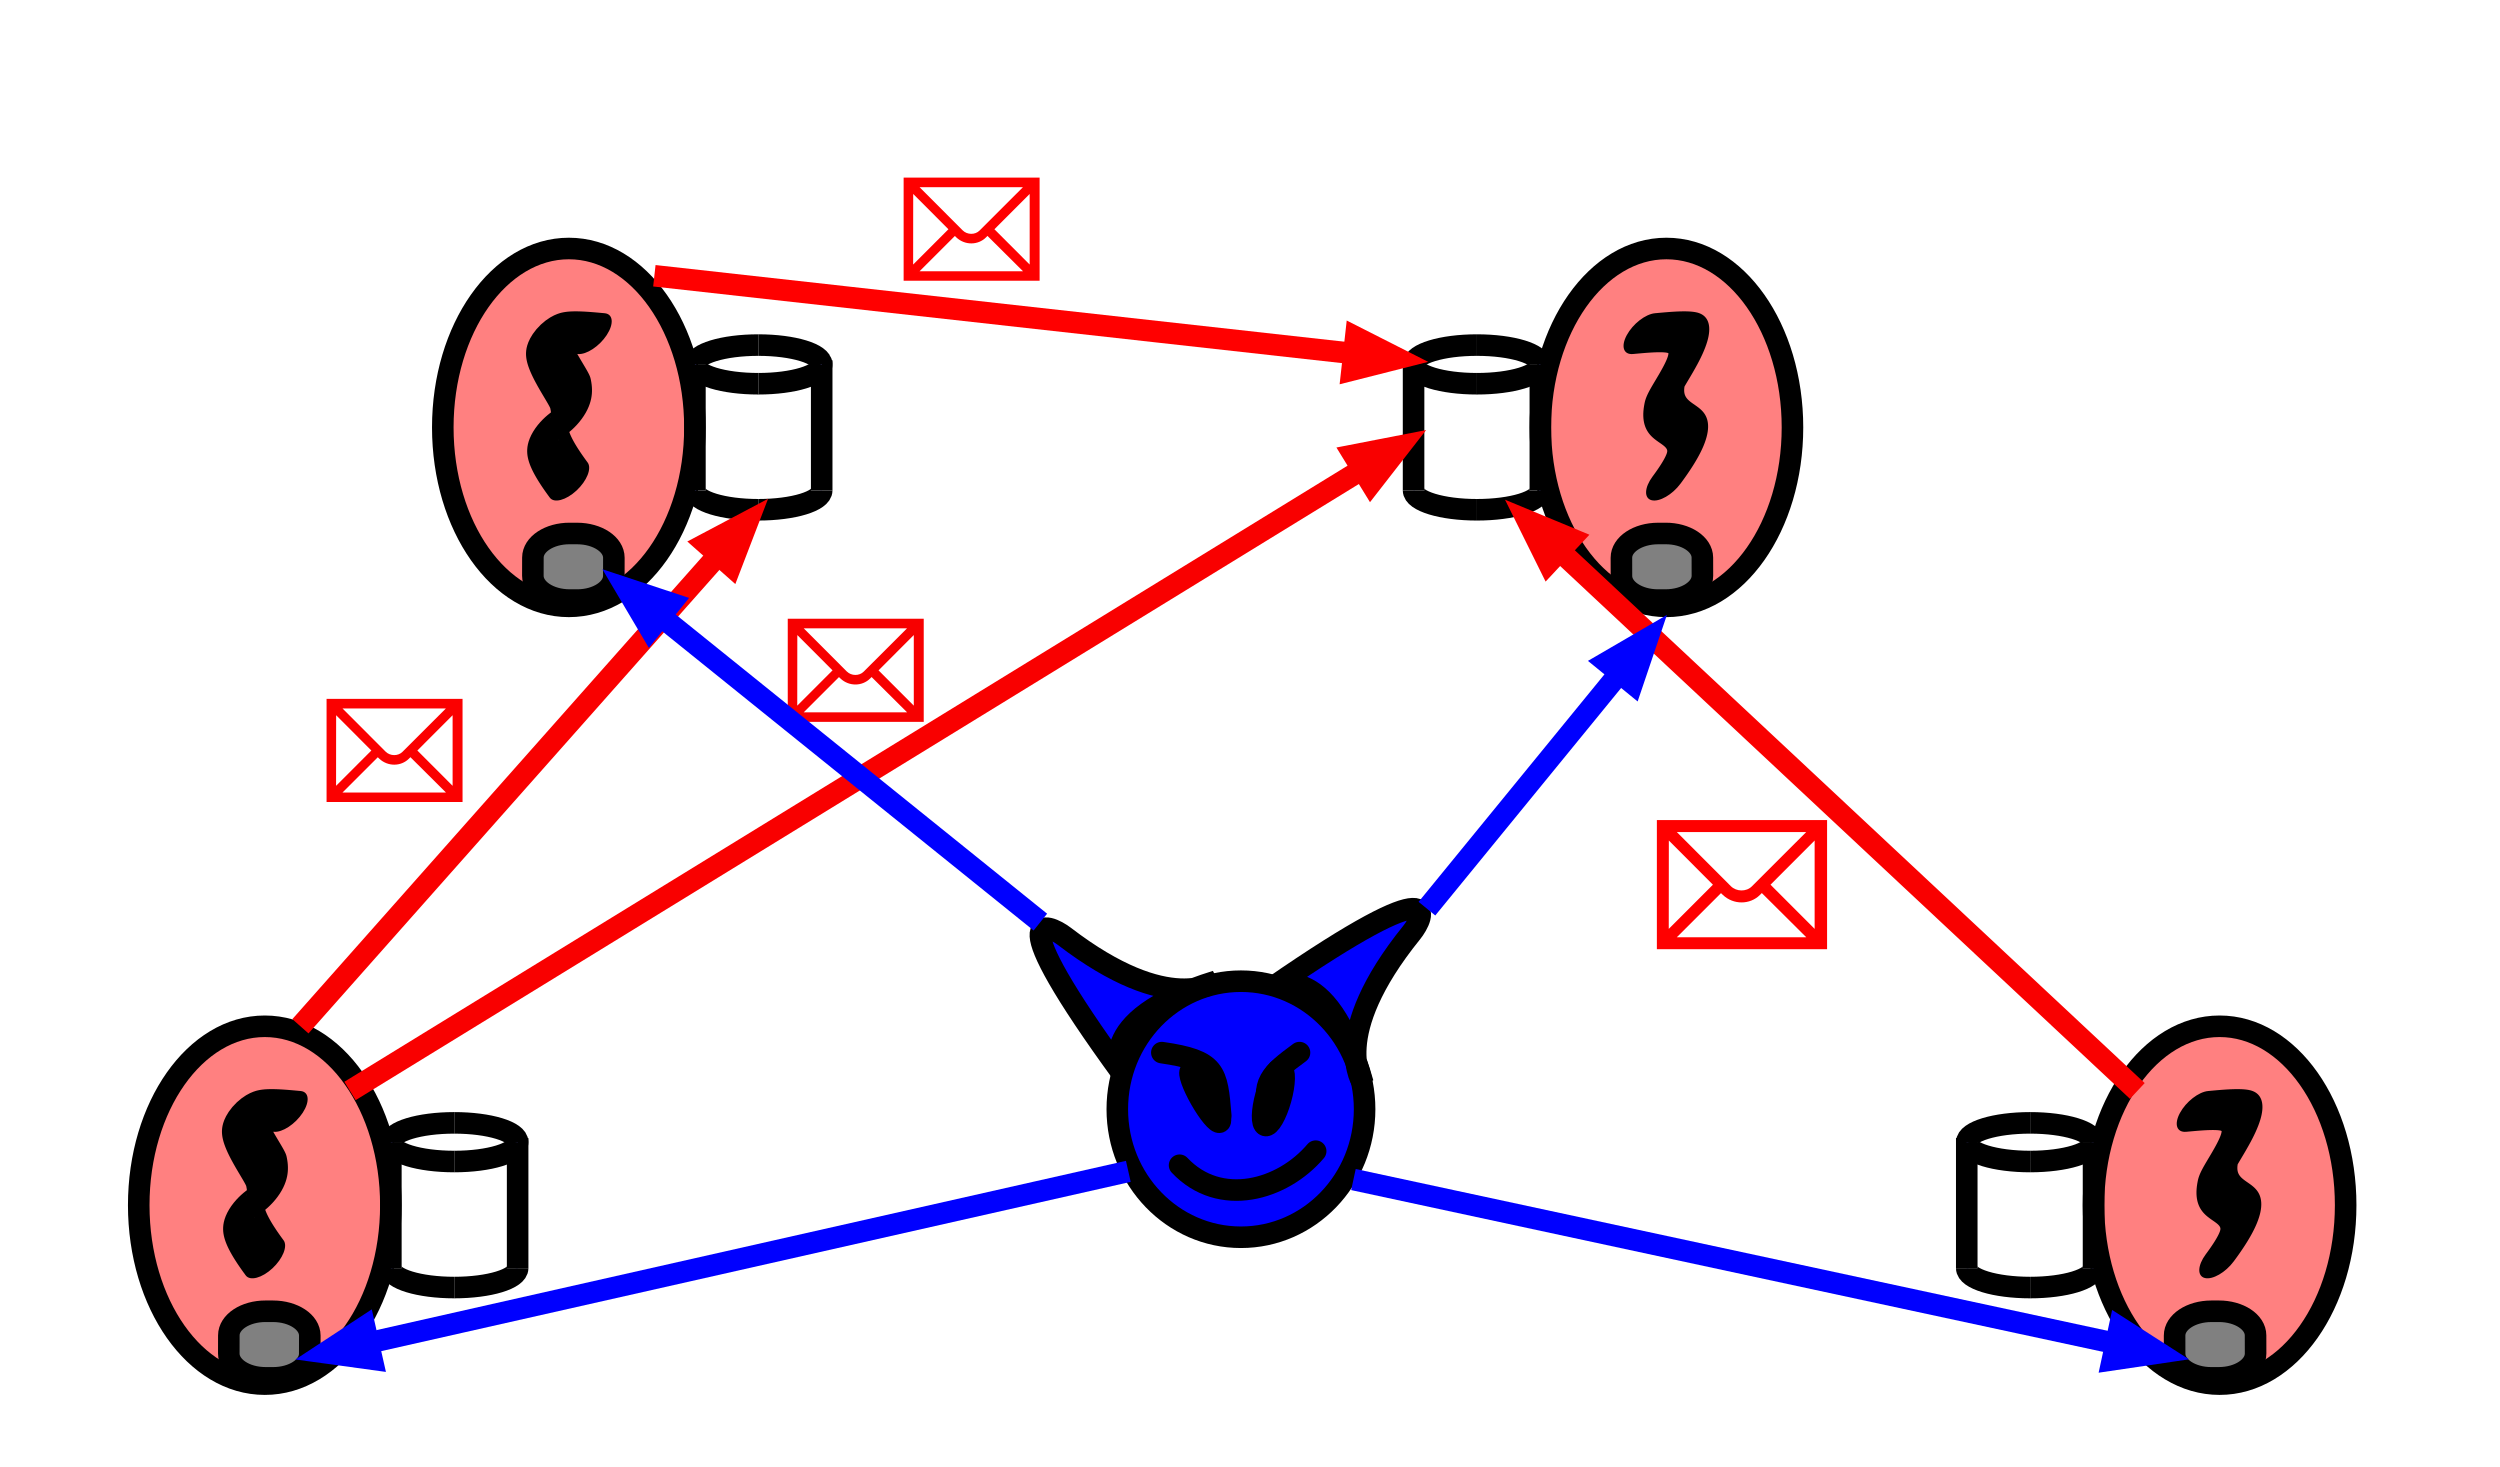 <?xml version="1.0" encoding="UTF-8"?>
<!DOCTYPE svg PUBLIC "-//W3C//DTD SVG 1.1//EN" "http://www.w3.org/Graphics/SVG/1.1/DTD/svg11.dtd">
<svg version="1.1" xmlns="http://www.w3.org/2000/svg" xmlns:xlink="http://www.w3.org/1999/xlink" x="0" y="0" width="1670" height="980" viewBox="0, 0, 1670, 980">
  <g id="Background">
    <rect x="0" y="0" width="1670" height="980" fill="#FFFFFF"/>
  </g>
  <g id="Layer_1">
    <g>
      <g>
        <g>
          <path d="M1113.159,405.046 C1066.652,405.046 1028.949,351.533 1028.949,285.522 C1028.949,219.51 1066.652,165.997 1113.159,165.997 C1159.667,165.997 1197.369,219.51 1197.369,285.522 C1197.369,351.533 1159.667,405.046 1113.159,405.046 z" fill="#FF8080"/>
          <path d="M1113.159,405.046 C1066.652,405.046 1028.949,351.533 1028.949,285.522 C1028.949,219.51 1066.652,165.997 1113.159,165.997 C1159.667,165.997 1197.369,219.51 1197.369,285.522 C1197.369,351.533 1159.667,405.046 1113.159,405.046 z" fill-opacity="0" stroke="#000000" stroke-width="14.4"/>
        </g>
        <path d="M1090.859,236.482 L1091.567,236.418 L1093.089,236.279 L1094.695,236.132 L1096.359,235.984 L1098.066,235.839 L1099.8,235.702 L1101.54,235.578 L1103.266,235.471 L1104.958,235.386 L1106.595,235.327 L1108.154,235.3 L1109.611,235.306 L1110.589,235.335 L1111.181,235.364 L1111.759,235.403 L1112.292,235.451 L1112.775,235.507 L1113.203,235.569 L1113.569,235.637 L1113.87,235.706 L1113.924,235.723 L1113.742,235.675 L1114.057,235.764 L1114.312,235.867 L1114.416,235.939 L1114.48,236.004 L1114.521,236.066 L1114.539,236.118 L1114.545,236.166 L1114.54,236.206 L1114.53,236.242 L1114.52,236.28 L1114.508,236.322 L1114.497,236.372 L1114.487,236.437 L1114.475,236.526 L1114.46,236.63 L1114.439,236.762 L1114.411,236.927 L1114.371,237.125 L1114.318,237.356 L1114.251,237.621 L1114.167,237.918 L1114.064,238.255 L1113.841,238.919 L1113.479,239.868 L1113.072,240.83 L1112.582,241.906 L1112.021,243.068 L1111.39,244.31 L1110.699,245.614 L1109.537,247.721 L1108.345,249.802 L1107.547,251.164 L1106.708,252.583 L1105.865,254 L1105.027,255.407 L1104.401,256.464 L1103.978,257.182 L1103.568,257.884 L1103.156,258.597 L1102.748,259.314 L1102.343,260.038 L1101.943,260.768 L1101.539,261.527 L1101.129,262.323 L1100.721,263.153 L1100.31,264.037 L1099.895,264.999 L1099.474,266.085 L1099.072,267.297 L1098.805,268.273 L1098.805,268.273 C1098.77,268.417 1098.737,268.56 1098.707,268.702 L1098.707,268.702 L1098.556,269.412 L1098.233,271.155 L1097.972,272.953 L1097.801,274.677 L1097.717,276.33 L1097.718,277.902 L1097.802,279.399 L1097.964,280.82 L1098.201,282.162 L1098.508,283.425 L1098.879,284.614 L1099.308,285.727 L1099.788,286.765 L1100.316,287.736 L1100.883,288.641 L1101.484,289.482 L1102.11,290.263 L1102.758,290.99 L1103.423,291.669 L1104.097,292.301 L1105.086,293.149 L1106.418,294.182 L1107.737,295.129 L1108.983,295.992 L1110.12,296.791 L1111.132,297.55 L1111.764,298.077 L1112.115,298.398 L1112.452,298.735 L1112.745,299.063 L1112.997,299.383 L1113.204,299.688 L1113.374,299.985 L1113.502,300.265 L1113.597,300.532 L1113.662,300.787 L1113.698,301.024 L1113.713,301.256 L1113.708,301.479 L1113.687,301.704 L1113.649,301.942 L1113.593,302.198 L1113.516,302.488 L1113.413,302.825 L1113.275,303.222 L1113.094,303.69 L1112.957,304.011 L1112.863,304.223 L1112.715,304.553 L1112.552,304.904 L1112.372,305.274 L1112.169,305.68 L1111.946,306.111 L1111.704,306.564 L1111.439,307.044 L1111.146,307.564 L1110.83,308.108 L1110.491,308.678 L1110.125,309.279 L1109.732,309.912 L1109.315,310.569 L1108.866,311.262 L1108.388,311.988 L1107.886,312.735 L1107.351,313.52 L1106.789,314.329 L1106.194,315.174 L1105.567,316.053 L1104.915,316.953 L1104.225,317.894 L1103.899,318.334 L1103.899,318.334 C1098.398,325.766 1098.125,332.846 1103.289,334.148 C1108.453,335.45 1117.099,330.481 1122.599,323.049 C1122.599,323.049 1122.599,323.049 1122.599,323.049 L1123.098,322.375 L1124.013,321.125 L1124.91,319.883 L1125.775,318.669 L1126.618,317.469 L1127.441,316.28 L1128.235,315.112 L1129.01,313.952 L1129.755,312.817 L1130.48,311.693 L1131.184,310.576 L1131.863,309.479 L1132.519,308.392 L1133.154,307.315 L1133.765,306.253 L1134.35,305.208 L1134.918,304.161 L1135.463,303.127 L1135.982,302.109 L1136.476,301.104 L1136.951,300.1 L1137.4,299.111 L1137.822,298.138 L1138.257,297.082 L1138.838,295.563 L1139.477,293.694 L1140.007,291.88 L1140.426,290.127 L1140.732,288.443 L1140.925,286.835 L1141.009,285.313 L1140.987,283.877 L1140.866,282.532 L1140.655,281.286 L1140.361,280.126 L1139.997,279.061 L1139.572,278.081 L1139.093,277.178 L1138.575,276.354 L1138.02,275.592 L1137.442,274.896 L1136.842,274.25 L1136.229,273.653 L1135.579,273.074 L1134.629,272.299 L1133.407,271.387 L1132.215,270.549 L1131.082,269.765 L1130.019,269.01 L1129.016,268.243 L1128.311,267.649 L1127.895,267.266 L1127.508,266.882 L1127.147,266.49 L1126.815,266.093 L1126.513,265.689 L1126.239,265.278 L1125.994,264.856 L1125.774,264.419 L1125.583,263.969 L1125.419,263.502 L1125.281,263.011 L1125.172,262.494 L1125.09,261.945 L1125.04,261.359 L1125.021,260.726 L1125.039,260.048 L1125.095,259.309 L1125.196,258.508 L1125.372,257.508 L1125.525,256.791 L1125.426,257.22 L1125.225,257.931 L1125.003,258.557 L1124.825,258.985 L1124.716,259.219 L1124.668,259.308 L1124.678,259.278 L1124.739,259.151 L1124.856,258.927 L1125.023,258.617 L1125.23,258.246 L1125.474,257.815 L1125.753,257.33 L1126.07,256.787 L1126.407,256.214 L1126.975,255.255 L1127.818,253.839 L1128.737,252.296 L1129.717,250.638 L1130.775,248.825 L1132.382,246.005 L1133.973,243.101 L1135.054,241.037 L1136.118,238.912 L1137.151,236.727 L1138.135,234.495 L1139.055,232.211 L1139.855,229.992 L1140.379,228.343 L1140.71,227.174 L1141.006,225.996 L1141.262,224.818 L1141.471,223.643 L1141.632,222.472 L1141.737,221.31 L1141.782,220.158 L1141.761,219.023 L1141.669,217.921 L1141.502,216.846 L1141.254,215.809 L1140.923,214.819 L1140.508,213.883 L1140.005,213.006 L1139.416,212.195 L1138.744,211.456 L1137.988,210.791 L1137.154,210.205 L1136.242,209.695 L1135.264,209.267 L1134.33,208.947 L1134.009,208.855 L1134.009,208.855 C1133.949,208.838 1133.888,208.822 1133.827,208.807 L1133.827,208.807 L1133.364,208.695 L1132.567,208.529 L1131.755,208.392 L1130.93,208.279 L1130.089,208.188 L1129.232,208.116 L1128.358,208.06 L1127.442,208.019 L1126.062,207.984 L1124.22,207.981 L1122.339,208.017 L1120.433,208.087 L1118.514,208.185 L1116.601,208.304 L1114.711,208.44 L1112.862,208.586 L1111.07,208.739 L1109.357,208.891 L1107.745,209.038 L1106.247,209.176 L1105.53,209.241 C1105.53,209.241 1105.53,209.241 1105.53,209.241 C1099.165,209.819 1090.721,216.385 1086.67,223.908 C1082.619,231.431 1084.495,237.06 1090.859,236.482 L1090.859,236.482" fill="#000000"/>
        <g>
          <path d="M1112.751,400.838 L1107.649,400.849 C1094.123,400.88 1083.144,393.664 1083.126,384.733 L1083.101,372.604 C1083.083,363.672 1094.033,356.407 1107.559,356.377 L1112.661,356.365 C1126.187,356.335 1137.166,363.55 1137.184,372.482 L1137.209,384.611 C1137.227,393.542 1126.277,400.807 1112.751,400.838 z" fill="#808080"/>
          <path d="M1112.751,400.838 L1107.649,400.849 C1094.123,400.88 1083.144,393.664 1083.126,384.733 L1083.101,372.604 C1083.083,363.672 1094.033,356.407 1107.559,356.377 L1112.661,356.365 C1126.187,356.335 1137.166,363.55 1137.184,372.482 L1137.209,384.611 C1137.227,393.542 1126.277,400.807 1112.751,400.838 z" fill-opacity="0" stroke="#000000" stroke-width="14.4"/>
        </g>
        <g>
          <g>
            <path d="M1028.949,243.428 L1028.949,327.615" fill="#8080FF"/>
            <path d="M1028.949,243.428 L1028.949,327.615" fill-opacity="0" stroke="#000000" stroke-width="14.4"/>
          </g>
          <g>
            <path d="M1028.949,327.615 C1028.949,334.747 1009.992,340.529 986.607,340.529" fill="#8080FF"/>
            <path d="M1028.949,327.615 C1028.949,334.747 1009.992,340.529 986.607,340.529" fill-opacity="0" stroke="#000000" stroke-width="14.4"/>
          </g>
          <g>
            <path d="M986.607,340.529 C963.223,340.529 944.266,334.747 944.266,327.615" fill="#8080FF"/>
            <path d="M986.607,340.529 C963.223,340.529 944.266,334.747 944.266,327.615" fill-opacity="0" stroke="#000000" stroke-width="14.4"/>
          </g>
          <g>
            <path d="M944.265,327.615 L944.265,240.642" fill="#8080FF"/>
            <path d="M944.265,327.615 L944.265,240.642" fill-opacity="0" stroke="#000000" stroke-width="14.4"/>
          </g>
          <g>
            <path d="M986.607,256.341 C963.223,256.341 944.266,250.56 944.266,243.428" fill="#8080FF"/>
            <path d="M986.607,256.341 C963.223,256.341 944.266,250.56 944.266,243.428" fill-opacity="0" stroke="#000000" stroke-width="14.4"/>
          </g>
          <g>
            <path d="M944.266,243.428 C944.266,236.296 963.222,230.515 986.607,230.515" fill="#8080FF"/>
            <path d="M944.266,243.428 C944.266,236.296 963.222,230.515 986.607,230.515" fill-opacity="0" stroke="#000000" stroke-width="14.4"/>
          </g>
          <g>
            <path d="M986.608,230.515 C1009.992,230.515 1028.95,236.296 1028.95,243.428" fill="#8080FF"/>
            <path d="M986.608,230.515 C1009.992,230.515 1028.95,236.296 1028.95,243.428" fill-opacity="0" stroke="#000000" stroke-width="14.4"/>
          </g>
          <g>
            <path d="M1028.949,243.428 C1028.949,250.56 1009.992,256.341 986.607,256.341" fill="#8080FF"/>
            <path d="M1028.949,243.428 C1028.949,250.56 1009.992,256.341 986.607,256.341" fill-opacity="0" stroke="#000000" stroke-width="14.4"/>
          </g>
        </g>
      </g>
      <g>
        <g>
          <path d="M379.999,405.046 C426.507,405.046 464.209,351.533 464.209,285.522 C464.209,219.51 426.507,165.997 379.999,165.997 C333.491,165.997 295.789,219.51 295.789,285.522 C295.789,351.533 333.491,405.046 379.999,405.046 z" fill="#FF8080"/>
          <path d="M379.999,405.046 C426.507,405.046 464.209,351.533 464.209,285.522 C464.209,219.51 426.507,165.997 379.999,165.997 C333.491,165.997 295.789,219.51 295.789,285.522 C295.789,351.533 333.491,405.046 379.999,405.046 z" fill-opacity="0" stroke="#000000" stroke-width="14.4"/>
        </g>
        <path d="M403.888,209.232 L403.18,209.168 L401.679,209.031 L400.066,208.883 L398.362,208.732 L396.582,208.58 L394.747,208.435 L392.873,208.3 L390.982,208.182 L389.083,208.086 L387.196,208.017 L385.33,207.981 L383.494,207.984 L382.104,208.019 L381.162,208.061 L380.258,208.118 L379.349,208.194 L378.433,208.293 L377.495,208.42 L376.519,208.582 L375.478,208.795 L374.758,208.967 L374.758,208.967 C374.6,209.007 374.441,209.049 374.281,209.095 L374.281,209.095 L373.969,209.184 L372.368,209.718 L370.146,210.657 L367.532,212.063 L364.537,214.085 L361.354,216.767 L358.355,219.915 L355.904,223.135 L354.127,226.086 L352.948,228.616 L352.207,230.729 L351.765,232.495 L351.518,234.012 L351.401,235.344 L351.377,236.546 L351.42,237.656 L351.516,238.7 L351.654,239.698 L351.829,240.665 L352.036,241.607 L352.271,242.533 L352.533,243.45 L352.959,244.779 L353.608,246.56 L354.342,248.366 L355.141,250.164 L355.992,251.954 L356.885,253.731 L357.81,255.493 L359.228,258.074 L360.666,260.593 L361.616,262.22 L362.538,263.779 L363.425,265.27 L364.266,266.682 L364.859,267.682 L365.232,268.316 L365.586,268.923 L365.92,269.501 L366.233,270.052 L366.52,270.568 L366.782,271.047 L367.014,271.486 L367.215,271.881 L367.383,272.228 L367.513,272.516 L367.602,272.735 L367.644,272.861 L367.635,272.861 L367.579,272.675 L367.536,272.485 L367.687,273.194 L367.9,274.379 L368.035,275.399 L368.111,276.302 L368.136,277.089 L368.119,277.746 L368.071,278.269 L368.008,278.642 L367.946,278.857 L367.908,278.897 L367.92,278.756 L368.009,278.431 L368.201,277.926 L368.515,277.264 L368.946,276.496 L369.481,275.673 L370.082,274.856 L370.69,274.119 L371.259,273.491 L371.739,273.003 L372.023,272.718 L372.091,272.617 L371.813,272.79 L370.994,273.353 L369.659,274.29 L367.793,275.669 L365.834,277.236 L364.185,278.675 L362.608,280.18 L360.942,281.927 L359.244,283.917 L357.614,286.083 L356.132,288.359 L354.877,290.637 L353.883,292.837 L353.147,294.9 L352.642,296.804 L352.331,298.556 L352.176,300.18 L352.15,301.701 L352.23,303.15 L352.401,304.552 L352.657,305.929 L352.99,307.299 L353.399,308.677 L353.883,310.076 L354.307,311.171 L354.616,311.915 L354.935,312.648 L355.275,313.393 L355.635,314.151 L356.016,314.923 L356.417,315.707 L356.84,316.508 L357.286,317.324 L357.752,318.157 L358.243,319.008 L358.756,319.875 L359.292,320.761 L359.851,321.665 L360.436,322.589 L361.045,323.533 L361.677,324.495 L362.336,325.48 L363.02,326.484 L363.731,327.512 L364.469,328.561 L365.233,329.633 L366.025,330.728 L366.844,331.846 L367.269,332.421 L367.269,332.421 C370.131,336.289 378.11,334.173 385.091,327.695 C392.072,321.217 395.412,312.83 392.55,308.962 L392.151,308.423 L391.364,307.35 L390.607,306.304 L389.879,305.282 L389.178,304.286 L388.506,303.315 L387.86,302.367 L387.243,301.445 L386.651,300.546 L386.088,299.673 L385.55,298.824 L385.038,297.997 L384.551,297.194 L384.09,296.416 L383.654,295.661 L383.242,294.927 L382.855,294.218 L382.491,293.531 L382.15,292.867 L381.833,292.227 L381.539,291.61 L381.267,291.016 L381.016,290.446 L380.796,289.922 L380.502,289.177 L380.167,288.238 L379.909,287.406 L379.719,286.686 L379.591,286.089 L379.514,285.627 L379.472,285.315 L379.446,285.176 L379.407,285.233 L379.322,285.506 L379.148,286.013 L378.84,286.756 L378.366,287.708 L377.719,288.804 L376.924,289.959 L376.056,291.059 L375.188,292.031 L374.415,292.806 L373.788,293.377 L373.139,293.915 L372.763,294.18 L373.131,293.888 L374.126,293.188 L375.686,292.104 L377.789,290.575 L380.193,288.673 L382.17,286.947 L383.741,285.445 L385.362,283.753 L386.978,281.897 L388.538,279.901 L389.975,277.834 L391.247,275.75 L392.334,273.695 L393.226,271.715 L393.936,269.827 L394.483,268.03 L394.889,266.315 L395.174,264.671 L395.354,263.076 L395.441,261.514 L395.443,259.967 L395.367,258.423 L395.215,256.864 L394.99,255.283 L394.704,253.726 L394.551,253.008 L394.551,253.008 C394.537,252.944 394.523,252.881 394.507,252.818 L394.507,252.818 L394.386,252.367 L394.197,251.781 L393.995,251.249 L393.779,250.74 L393.546,250.232 L393.295,249.719 L393.026,249.191 L392.737,248.648 L392.431,248.087 L392.107,247.508 L391.768,246.911 L391.41,246.291 L391.038,245.653 L390.651,244.996 L390.049,243.98 L389.209,242.569 L388.335,241.099 L387.437,239.582 L386.532,238.034 L385.171,235.652 L383.835,233.223 L382.989,231.616 L382.188,230.026 L381.444,228.469 L380.769,226.96 L380.175,225.519 L379.663,224.132 L379.342,223.149 L379.169,222.559 L379.024,222.009 L378.908,221.509 L378.821,221.069 L378.759,220.699 L378.721,220.416 L378.699,220.241 L378.68,220.204 L378.644,220.346 L378.553,220.723 L378.348,221.402 L377.927,222.483 L377.152,224.038 L375.869,226.076 L374.001,228.446 L371.681,230.807 L369.272,232.771 L367.151,234.147 L365.513,234.978 L364.373,235.416 L363.961,235.527 L364.285,235.435 L363.808,235.563 L363.606,235.605 L363.662,235.583 L363.864,235.541 L364.18,235.493 L364.588,235.444 L365.069,235.4 L365.617,235.363 L366.182,235.335 L367.151,235.306 L368.613,235.3 L370.187,235.328 L371.844,235.387 L373.556,235.473 L375.303,235.581 L377.06,235.707 L378.808,235.845 L380.527,235.991 L382.2,236.14 L383.805,236.287 L385.324,236.426 L386.04,236.491 C386.04,236.491 386.04,236.491 386.04,236.491 C391.752,237.006 400.379,231.322 405.307,223.795 C410.236,216.268 409.601,209.748 403.888,209.232 L403.888,209.232" fill="#000000"/>
        <g>
          <path d="M380.407,400.838 L385.51,400.849 C399.035,400.88 410.015,393.664 410.033,384.733 L410.058,372.604 C410.076,363.672 399.126,356.407 385.6,356.377 L380.498,356.365 C366.972,356.335 355.993,363.55 355.975,372.482 L355.95,384.611 C355.932,393.542 366.882,400.807 380.407,400.838 z" fill="#808080"/>
          <path d="M380.407,400.838 L385.51,400.849 C399.035,400.88 410.015,393.664 410.033,384.733 L410.058,372.604 C410.076,363.672 399.126,356.407 385.6,356.377 L380.498,356.365 C366.972,356.335 355.993,363.55 355.975,372.482 L355.95,384.611 C355.932,393.542 366.882,400.807 380.407,400.838 z" fill-opacity="0" stroke="#000000" stroke-width="14.4"/>
        </g>
        <g>
          <g>
            <path d="M464.209,243.428 L464.209,327.615" fill="#8080FF"/>
            <path d="M464.209,243.428 L464.209,327.615" fill-opacity="0" stroke="#000000" stroke-width="14.4"/>
          </g>
          <g>
            <path d="M464.21,327.615 C464.21,334.747 483.167,340.529 506.551,340.529" fill="#8080FF"/>
            <path d="M464.21,327.615 C464.21,334.747 483.167,340.529 506.551,340.529" fill-opacity="0" stroke="#000000" stroke-width="14.4"/>
          </g>
          <g>
            <path d="M506.551,340.529 C529.936,340.529 548.893,334.747 548.893,327.615" fill="#8080FF"/>
            <path d="M506.551,340.529 C529.936,340.529 548.893,334.747 548.893,327.615" fill-opacity="0" stroke="#000000" stroke-width="14.4"/>
          </g>
          <g>
            <path d="M548.893,327.615 L548.893,240.642" fill="#8080FF"/>
            <path d="M548.893,327.615 L548.893,240.642" fill-opacity="0" stroke="#000000" stroke-width="14.4"/>
          </g>
          <g>
            <path d="M506.551,256.341 C529.936,256.341 548.893,250.56 548.893,243.428" fill="#8080FF"/>
            <path d="M506.551,256.341 C529.936,256.341 548.893,250.56 548.893,243.428" fill-opacity="0" stroke="#000000" stroke-width="14.4"/>
          </g>
          <g>
            <path d="M548.893,243.428 C548.893,236.296 529.936,230.515 506.551,230.515" fill="#8080FF"/>
            <path d="M548.893,243.428 C548.893,236.296 529.936,230.515 506.551,230.515" fill-opacity="0" stroke="#000000" stroke-width="14.4"/>
          </g>
          <g>
            <path d="M506.551,230.515 C483.166,230.515 464.209,236.296 464.209,243.428" fill="#8080FF"/>
            <path d="M506.551,230.515 C483.166,230.515 464.209,236.296 464.209,243.428" fill-opacity="0" stroke="#000000" stroke-width="14.4"/>
          </g>
          <g>
            <path d="M464.21,243.428 C464.21,250.56 483.167,256.341 506.551,256.341" fill="#8080FF"/>
            <path d="M464.21,243.428 C464.21,250.56 483.167,256.341 506.551,256.341" fill-opacity="0" stroke="#000000" stroke-width="14.4"/>
          </g>
        </g>
      </g>
      <g>
        <g>
          <path d="M1482.689,924.604 C1436.182,924.604 1398.479,871.091 1398.479,805.079 C1398.479,739.067 1436.182,685.554 1482.689,685.554 C1529.197,685.554 1566.899,739.067 1566.899,805.079 C1566.899,871.091 1529.197,924.604 1482.689,924.604 z" fill="#FF8080"/>
          <path d="M1482.689,924.604 C1436.182,924.604 1398.479,871.091 1398.479,805.079 C1398.479,739.067 1436.182,685.554 1482.689,685.554 C1529.197,685.554 1566.899,739.067 1566.899,805.079 C1566.899,871.091 1529.197,924.604 1482.689,924.604 z" fill-opacity="0" stroke="#000000" stroke-width="14.4"/>
        </g>
        <path d="M1460.387,756.04 L1461.096,755.976 L1462.619,755.836 L1464.224,755.69 L1465.889,755.541 L1467.596,755.396 L1469.331,755.259 L1471.07,755.135 L1472.796,755.028 L1474.489,754.943 L1476.125,754.885 L1477.684,754.857 L1479.142,754.864 L1480.12,754.892 L1480.71,754.921 L1481.29,754.96 L1481.822,755.008 L1482.305,755.064 L1482.734,755.127 L1483.1,755.194 L1483.401,755.263 L1483.454,755.281 L1483.271,755.232 L1483.586,755.321 L1483.844,755.425 L1483.944,755.496 L1484.011,755.562 L1484.051,755.623 L1484.07,755.677 L1484.074,755.722 L1484.07,755.763 L1484.06,755.799 L1484.05,755.838 L1484.038,755.878 L1484.027,755.93 L1484.017,755.994 L1484.005,756.081 L1483.99,756.187 L1483.969,756.319 L1483.941,756.485 L1483.901,756.683 L1483.848,756.914 L1483.781,757.178 L1483.697,757.477 L1483.594,757.813 L1483.37,758.477 L1483.01,759.422 L1482.6,760.392 L1482.112,761.463 L1481.549,762.628 L1480.92,763.867 L1480.231,765.169 L1479.066,767.28 L1477.876,769.357 L1477.076,770.723 L1476.237,772.141 L1475.394,773.557 L1474.557,774.963 L1473.93,776.022 L1473.505,776.744 L1473.099,777.438 L1472.686,778.155 L1472.276,778.875 L1471.871,779.599 L1471.473,780.326 L1471.068,781.086 L1470.661,781.878 L1470.25,782.711 L1469.84,783.594 L1469.425,784.557 L1469.004,785.642 L1468.602,786.854 L1468.338,787.82 L1468.338,787.82 C1468.302,787.966 1468.268,788.111 1468.237,788.255 L1468.237,788.255 L1468.086,788.965 L1467.762,790.713 L1467.502,792.509 L1467.331,794.235 L1467.247,795.887 L1467.248,797.459 L1467.332,798.956 L1467.494,800.378 L1467.731,801.719 L1468.038,802.984 L1468.409,804.171 L1468.838,805.285 L1469.318,806.323 L1469.847,807.294 L1470.413,808.198 L1471.013,809.038 L1471.641,809.821 L1472.289,810.549 L1472.953,811.226 L1473.625,811.857 L1474.617,812.707 L1475.948,813.74 L1477.267,814.686 L1478.512,815.549 L1479.652,816.35 L1480.661,817.107 L1481.295,817.634 L1481.645,817.956 L1481.982,818.293 L1482.275,818.62 L1482.528,818.94 L1482.734,819.246 L1482.903,819.542 L1483.032,819.822 L1483.127,820.089 L1483.192,820.345 L1483.229,820.582 L1483.243,820.814 L1483.239,821.037 L1483.217,821.261 L1483.179,821.499 L1483.123,821.753 L1483.046,822.047 L1482.943,822.382 L1482.804,822.781 L1482.624,823.248 L1482.487,823.568 L1482.393,823.779 L1482.245,824.11 L1482.082,824.461 L1481.903,824.831 L1481.699,825.238 L1481.476,825.669 L1481.234,826.12 L1480.969,826.603 L1480.675,827.122 L1480.36,827.665 L1480.02,828.237 L1479.654,828.839 L1479.262,829.469 L1478.843,830.129 L1478.396,830.82 L1477.921,831.54 L1477.415,832.294 L1476.881,833.076 L1476.317,833.89 L1475.726,834.73 L1475.097,835.61 L1474.445,836.51 L1473.756,837.449 L1473.425,837.896 L1473.425,837.896 C1467.926,845.328 1467.656,852.406 1472.822,853.706 C1477.988,855.005 1486.634,850.034 1492.132,842.602 C1492.132,842.602 1492.132,842.602 1492.132,842.602 L1492.626,841.935 L1493.543,840.683 L1494.44,839.441 L1495.304,838.228 L1496.151,837.022 L1496.97,835.837 L1497.766,834.667 L1498.536,833.515 L1499.286,832.374 L1500.011,831.248 L1500.714,830.135 L1501.394,829.034 L1502.05,827.947 L1502.684,826.872 L1503.295,825.81 L1503.88,824.764 L1504.448,823.72 L1504.994,822.684 L1505.512,821.667 L1506.006,820.661 L1506.481,819.657 L1506.93,818.669 L1507.352,817.696 L1507.787,816.639 L1508.368,815.12 L1509.008,813.249 L1509.537,811.438 L1509.956,809.683 L1510.261,808.003 L1510.455,806.392 L1510.539,804.87 L1510.517,803.434 L1510.396,802.09 L1510.184,800.842 L1509.891,799.683 L1509.527,798.618 L1509.102,797.638 L1508.624,796.736 L1508.105,795.911 L1507.55,795.15 L1506.972,794.453 L1506.372,793.808 L1505.759,793.211 L1505.109,792.631 L1504.16,791.857 L1502.936,790.943 L1501.745,790.107 L1500.611,789.322 L1499.549,788.567 L1498.545,787.799 L1497.843,787.207 L1497.425,786.824 L1497.037,786.438 L1496.677,786.047 L1496.346,785.651 L1496.043,785.247 L1495.769,784.834 L1495.523,784.413 L1495.304,783.976 L1495.113,783.527 L1494.948,783.058 L1494.811,782.568 L1494.701,782.05 L1494.62,781.503 L1494.57,780.916 L1494.552,780.283 L1494.569,779.605 L1494.625,778.868 L1494.726,778.064 L1494.901,777.069 L1495.054,776.352 L1494.953,776.788 L1494.755,777.489 L1494.533,778.115 L1494.356,778.541 L1494.246,778.776 L1494.198,778.864 L1494.207,778.837 L1494.27,778.707 L1494.386,778.484 L1494.556,778.171 L1494.762,777.799 L1495.004,777.372 L1495.281,776.891 L1495.603,776.339 L1495.937,775.771 L1496.505,774.813 L1497.348,773.396 L1498.267,771.852 L1499.247,770.194 L1500.303,768.385 L1501.913,765.56 L1503.501,762.661 L1504.583,760.595 L1505.649,758.467 L1506.681,756.285 L1507.666,754.049 L1508.584,751.772 L1509.385,749.548 L1509.909,747.9 L1510.241,746.73 L1510.536,745.553 L1510.792,744.375 L1511.002,743.2 L1511.162,742.029 L1511.267,740.867 L1511.312,739.715 L1511.291,738.582 L1511.199,737.479 L1511.032,736.403 L1510.784,735.367 L1510.453,734.376 L1510.038,733.44 L1509.535,732.563 L1508.947,731.753 L1508.273,731.013 L1507.518,730.349 L1506.683,729.762 L1505.774,729.253 L1504.793,728.824 L1503.862,728.505 L1503.54,728.413 L1503.54,728.413 C1503.48,728.396 1503.419,728.38 1503.357,728.364 L1503.357,728.364 L1502.893,728.252 L1502.097,728.086 L1501.285,727.949 L1500.46,727.837 L1499.619,727.745 L1498.761,727.673 L1497.889,727.617 L1496.971,727.576 L1495.592,727.542 L1493.75,727.538 L1491.869,727.575 L1489.962,727.645 L1488.044,727.742 L1486.131,727.861 L1484.24,727.997 L1482.391,728.144 L1480.599,728.296 L1478.887,728.448 L1477.275,728.596 L1475.777,728.733 L1475.062,728.798 C1475.062,728.798 1475.062,728.798 1475.062,728.798 C1468.698,729.375 1460.253,735.94 1456.201,743.463 C1452.149,750.986 1454.023,756.617 1460.387,756.04 L1460.387,756.04" fill="#000000"/>
        <g>
          <path d="M1482.281,920.395 L1477.179,920.407 C1463.653,920.437 1452.674,913.221 1452.656,904.29 L1452.631,892.161 C1452.613,883.23 1463.563,875.964 1477.089,875.934 L1482.191,875.922 C1495.717,875.892 1506.696,883.108 1506.714,892.039 L1506.739,904.168 C1506.757,913.1 1495.807,920.365 1482.281,920.395 z" fill="#808080"/>
          <path d="M1482.281,920.395 L1477.179,920.407 C1463.653,920.437 1452.674,913.221 1452.656,904.29 L1452.631,892.161 C1452.613,883.23 1463.563,875.964 1477.089,875.934 L1482.191,875.922 C1495.717,875.892 1506.696,883.108 1506.714,892.039 L1506.739,904.168 C1506.757,913.1 1495.807,920.365 1482.281,920.395 z" fill-opacity="0" stroke="#000000" stroke-width="14.4"/>
        </g>
        <g>
          <g>
            <path d="M1398.479,762.985 L1398.479,847.173" fill="#8080FF"/>
            <path d="M1398.479,762.985 L1398.479,847.173" fill-opacity="0" stroke="#000000" stroke-width="14.4"/>
          </g>
          <g>
            <path d="M1398.479,847.173 C1398.479,854.305 1379.522,860.086 1356.137,860.086" fill="#8080FF"/>
            <path d="M1398.479,847.173 C1398.479,854.305 1379.522,860.086 1356.137,860.086" fill-opacity="0" stroke="#000000" stroke-width="14.4"/>
          </g>
          <g>
            <path d="M1356.137,860.086 C1332.753,860.086 1313.796,854.305 1313.796,847.173" fill="#8080FF"/>
            <path d="M1356.137,860.086 C1332.753,860.086 1313.796,854.305 1313.796,847.173" fill-opacity="0" stroke="#000000" stroke-width="14.4"/>
          </g>
          <g>
            <path d="M1313.795,847.173 L1313.795,760.199" fill="#8080FF"/>
            <path d="M1313.795,847.173 L1313.795,760.199" fill-opacity="0" stroke="#000000" stroke-width="14.4"/>
          </g>
          <g>
            <path d="M1356.137,775.899 C1332.753,775.899 1313.796,770.117 1313.796,762.985" fill="#8080FF"/>
            <path d="M1356.137,775.899 C1332.753,775.899 1313.796,770.117 1313.796,762.985" fill-opacity="0" stroke="#000000" stroke-width="14.4"/>
          </g>
          <g>
            <path d="M1313.796,762.985 C1313.796,755.854 1332.753,750.072 1356.138,750.072" fill="#8080FF"/>
            <path d="M1313.796,762.985 C1313.796,755.854 1332.753,750.072 1356.138,750.072" fill-opacity="0" stroke="#000000" stroke-width="14.4"/>
          </g>
          <g>
            <path d="M1356.138,750.072 C1379.522,750.072 1398.479,755.854 1398.479,762.985" fill="#8080FF"/>
            <path d="M1356.138,750.072 C1379.522,750.072 1398.479,755.854 1398.479,762.985" fill-opacity="0" stroke="#000000" stroke-width="14.4"/>
          </g>
          <g>
            <path d="M1398.479,762.985 C1398.479,770.117 1379.522,775.898 1356.137,775.898" fill="#8080FF"/>
            <path d="M1398.479,762.985 C1398.479,770.117 1379.522,775.898 1356.137,775.898" fill-opacity="0" stroke="#000000" stroke-width="14.4"/>
          </g>
        </g>
      </g>
      <g>
        <g>
          <path d="M176.885,924.604 C223.393,924.604 261.095,871.091 261.095,805.079 C261.095,739.067 223.393,685.554 176.885,685.554 C130.378,685.554 92.675,739.067 92.675,805.079 C92.675,871.091 130.378,924.604 176.885,924.604 z" fill="#FF8080"/>
          <path d="M176.885,924.604 C223.393,924.604 261.095,871.091 261.095,805.079 C261.095,739.067 223.393,685.554 176.885,685.554 C130.378,685.554 92.675,739.067 92.675,805.079 C92.675,871.091 130.378,924.604 176.885,924.604 z" fill-opacity="0" stroke="#000000" stroke-width="14.4"/>
        </g>
        <path d="M200.776,728.79 L200.067,728.726 L198.565,728.588 L196.953,728.441 L195.248,728.289 L193.468,728.138 L191.633,727.992 L189.761,727.858 L187.867,727.74 L185.97,727.643 L184.082,727.574 L182.217,727.538 L180.379,727.542 L178.988,727.576 L178.048,727.618 L177.144,727.675 L176.235,727.752 L175.319,727.85 L174.382,727.977 L173.404,728.14 L172.366,728.352 L171.642,728.525 L171.642,728.525 C171.485,728.564 171.327,728.607 171.168,728.652 L171.168,728.652 L170.854,728.742 L169.256,729.275 L167.033,730.214 L164.419,731.62 L161.423,733.643 L158.239,736.325 L155.243,739.47 L152.789,742.693 L151.012,745.646 L149.834,748.172 L149.095,750.282 L148.651,752.052 L148.404,753.57 L148.287,754.902 L148.263,756.105 L148.306,757.213 L148.402,758.258 L148.54,759.257 L148.715,760.222 L148.922,761.163 L149.157,762.092 L149.419,763.007 L149.845,764.336 L150.494,766.119 L151.229,767.924 L152.026,769.721 L152.877,771.511 L153.771,773.289 L154.696,775.05 L156.113,777.631 L157.552,780.15 L158.502,781.777 L159.424,783.336 L160.311,784.827 L161.153,786.24 L161.745,787.239 L162.118,787.873 L162.472,788.481 L162.806,789.059 L163.117,789.607 L163.406,790.125 L163.668,790.604 L163.899,791.043 L164.101,791.439 L164.269,791.786 L164.399,792.074 L164.487,792.292 L164.53,792.419 L164.521,792.418 L164.465,792.231 L164.422,792.042 L164.573,792.751 L164.786,793.936 L164.921,794.954 L164.998,795.861 L165.022,796.646 L165.005,797.303 L164.957,797.826 L164.893,798.201 L164.832,798.414 L164.794,798.456 L164.806,798.316 L164.896,797.988 L165.088,797.482 L165.4,796.824 L165.832,796.054 L166.368,795.229 L166.964,794.419 L167.577,793.675 L168.145,793.048 L168.625,792.561 L168.904,792.28 L168.978,792.174 L168.699,792.348 L167.88,792.911 L166.546,793.847 L164.681,795.226 L162.723,796.791 L161.068,798.236 L159.494,799.737 L157.827,801.486 L156.133,803.47 L154.498,805.642 L153.017,807.917 L151.762,810.198 L150.768,812.395 L150.033,814.456 L149.528,816.361 L149.217,818.114 L149.062,819.738 L149.036,821.259 L149.116,822.708 L149.288,824.109 L149.543,825.486 L149.876,826.857 L150.285,828.234 L150.77,829.634 L151.194,830.729 L151.502,831.473 L151.821,832.205 L152.161,832.949 L152.521,833.709 L152.902,834.479 L153.304,835.265 L153.726,836.064 L154.171,836.881 L154.638,837.714 L155.129,838.565 L155.641,839.432 L156.177,840.317 L156.737,841.222 L157.321,842.145 L157.931,843.09 L158.563,844.053 L159.222,845.036 L159.907,846.042 L160.617,847.069 L161.355,848.118 L162.119,849.19 L162.911,850.286 L163.73,851.404 L164.154,851.977 L164.154,851.977 C167.015,855.846 174.993,853.732 181.975,847.255 C188.956,840.778 192.297,832.39 189.437,828.521 L189.037,827.98 L188.25,826.907 L187.493,825.861 L186.765,824.839 L186.064,823.843 L185.392,822.871 L184.747,821.925 L184.129,821.002 L183.537,820.104 L182.975,819.232 L182.436,818.381 L181.925,817.556 L181.438,816.753 L180.976,815.973 L180.541,815.218 L180.129,814.486 L179.741,813.776 L179.377,813.088 L179.037,812.426 L178.719,811.784 L178.425,811.169 L178.153,810.574 L177.902,810.003 L177.682,809.478 L177.388,808.734 L177.053,807.796 L176.794,806.963 L176.605,806.244 L176.477,805.646 L176.4,805.183 L176.358,804.872 L176.332,804.733 L176.294,804.789 L176.208,805.064 L176.034,805.571 L175.727,806.313 L175.254,807.262 L174.605,808.361 L173.812,809.514 L172.939,810.62 L172.075,811.587 L171.301,812.364 L170.678,812.931 L170.023,813.474 L169.648,813.739 L170.016,813.446 L171.012,812.745 L172.573,811.661 L174.675,810.133 L177.084,808.226 L179.057,806.504 L180.626,805.003 L182.247,803.312 L183.868,801.449 L185.423,799.46 L186.861,797.391 L188.135,795.305 L189.219,793.254 L190.112,791.273 L190.822,789.382 L191.369,787.586 L191.775,785.873 L192.06,784.227 L192.24,782.633 L192.327,781.072 L192.329,779.525 L192.253,777.979 L192.101,776.423 L191.876,774.841 L191.589,773.283 L191.437,772.566 L191.437,772.566 C191.423,772.502 191.409,772.439 191.393,772.377 L191.393,772.377 L191.272,771.925 L191.083,771.338 L190.881,770.807 L190.665,770.297 L190.432,769.789 L190.181,769.276 L189.912,768.75 L189.623,768.205 L189.317,767.645 L188.995,767.067 L188.654,766.468 L188.296,765.848 L187.924,765.21 L187.538,764.553 L186.935,763.536 L186.095,762.127 L185.221,760.657 L184.323,759.139 L183.419,757.592 L182.057,755.21 L180.721,752.78 L179.875,751.173 L179.074,749.584 L178.33,748.027 L177.655,746.517 L177.061,745.075 L176.549,743.689 L176.228,742.706 L176.055,742.115 L175.911,741.568 L175.795,741.067 L175.707,740.626 L175.645,740.256 L175.607,739.973 L175.585,739.797 L175.566,739.762 L175.53,739.903 L175.439,740.28 L175.233,740.963 L174.813,742.042 L174.039,743.594 L172.756,745.633 L170.885,748.005 L168.567,750.364 L166.158,752.329 L164.036,753.704 L162.399,754.535 L161.258,754.974 L160.848,755.085 L161.171,754.992 L160.697,755.12 L160.49,755.163 L160.55,755.14 L160.75,755.099 L161.066,755.05 L161.474,755.002 L161.955,754.958 L162.502,754.92 L163.07,754.892 L164.038,754.864 L165.498,754.857 L167.073,754.885 L168.729,754.944 L170.442,755.03 L172.188,755.138 L173.946,755.264 L175.695,755.402 L177.413,755.548 L179.085,755.697 L180.691,755.844 L182.209,755.983 L182.924,756.048 C188.636,756.565 197.263,750.881 202.192,743.354 C207.122,735.827 206.488,729.307 200.776,728.79 L200.776,728.79" fill="#000000"/>
        <g>
          <path d="M177.294,920.395 L182.396,920.407 C195.921,920.437 206.901,913.222 206.919,904.29 L206.944,892.161 C206.962,883.23 196.012,875.965 182.486,875.934 L177.384,875.923 C163.858,875.892 152.879,883.108 152.861,892.039 L152.836,904.168 C152.818,913.1 163.768,920.365 177.294,920.395 z" fill="#808080"/>
          <path d="M177.294,920.395 L182.396,920.407 C195.921,920.437 206.901,913.222 206.919,904.29 L206.944,892.161 C206.962,883.23 196.012,875.965 182.486,875.934 L177.384,875.923 C163.858,875.892 152.879,883.108 152.861,892.039 L152.836,904.168 C152.818,913.1 163.768,920.365 177.294,920.395 z" fill-opacity="0" stroke="#000000" stroke-width="14.4"/>
        </g>
        <g>
          <g>
            <path d="M261.095,762.985 L261.095,847.173" fill="#8080FF"/>
            <path d="M261.095,762.985 L261.095,847.173" fill-opacity="0" stroke="#000000" stroke-width="14.4"/>
          </g>
          <g>
            <path d="M261.095,847.173 C261.095,854.305 280.053,860.086 303.437,860.086" fill="#8080FF"/>
            <path d="M261.095,847.173 C261.095,854.305 280.053,860.086 303.437,860.086" fill-opacity="0" stroke="#000000" stroke-width="14.4"/>
          </g>
          <g>
            <path d="M303.437,860.086 C326.822,860.086 345.779,854.305 345.779,847.173" fill="#8080FF"/>
            <path d="M303.437,860.086 C326.822,860.086 345.779,854.305 345.779,847.173" fill-opacity="0" stroke="#000000" stroke-width="14.4"/>
          </g>
          <g>
            <path d="M345.779,847.173 L345.779,760.199" fill="#8080FF"/>
            <path d="M345.779,847.173 L345.779,760.199" fill-opacity="0" stroke="#000000" stroke-width="14.4"/>
          </g>
          <g>
            <path d="M303.437,775.899 C326.822,775.899 345.779,770.117 345.779,762.985" fill="#8080FF"/>
            <path d="M303.437,775.899 C326.822,775.899 345.779,770.117 345.779,762.985" fill-opacity="0" stroke="#000000" stroke-width="14.4"/>
          </g>
          <g>
            <path d="M345.779,762.985 C345.779,755.854 326.822,750.072 303.437,750.072" fill="#8080FF"/>
            <path d="M345.779,762.985 C345.779,755.854 326.822,750.072 303.437,750.072" fill-opacity="0" stroke="#000000" stroke-width="14.4"/>
          </g>
          <g>
            <path d="M303.437,750.072 C280.052,750.072 261.095,755.854 261.095,762.985" fill="#8080FF"/>
            <path d="M303.437,750.072 C280.052,750.072 261.095,755.854 261.095,762.985" fill-opacity="0" stroke="#000000" stroke-width="14.4"/>
          </g>
          <g>
            <path d="M261.095,762.985 C261.095,770.117 280.053,775.898 303.437,775.898" fill="#8080FF"/>
            <path d="M261.095,762.985 C261.095,770.117 280.053,775.898 303.437,775.898" fill-opacity="0" stroke="#000000" stroke-width="14.4"/>
          </g>
        </g>
      </g>
      <g>
        <path d="M200.675,685.554 L479.937,370.55" fill-opacity="0" stroke="#F90000" stroke-width="14.4"/>
        <path d="M488.198,377.873 L499.466,348.52 L471.675,363.226 z" fill="#F90000" fill-opacity="1" stroke="#F90000" stroke-width="14.4" stroke-opacity="1"/>
      </g>
      <g>
        <path d="M233.796,728.754 L910.077,313.43" fill-opacity="0" stroke="#F90000" stroke-width="14.4"/>
        <path d="M915.855,322.837 L935.164,298.023 L904.3,304.022 z" fill="#F90000" fill-opacity="1" stroke="#F90000" stroke-width="14.4" stroke-opacity="1"/>
      </g>
      <g>
        <path d="M1427.725,728.754 L1041.838,367.93" fill-opacity="0" stroke="#F90000" stroke-width="14.4"/>
        <path d="M1049.378,359.866 L1020.334,347.823 L1034.298,375.994 z" fill="#F90000" fill-opacity="1" stroke="#F90000" stroke-width="14.4" stroke-opacity="1"/>
      </g>
      <g>
        <path d="M437.115,184.209 L904.391,236.205" fill-opacity="0" stroke="#FF0000" stroke-width="14.4"/>
        <path d="M903.17,247.177 L933.651,239.461 L905.612,225.233 z" fill="#FF0000" fill-opacity="1" stroke="#FF0000" stroke-width="14.4" stroke-opacity="1"/>
      </g>
      <path d="M1212.178,620.499 L1182.703,590.98 L1212.178,561.458 L1212.178,620.499 z M1120.093,626.105 L1149.623,596.615 L1150.891,597.826 C1157.878,604.474 1168.967,604.474 1175.626,597.826 L1176.895,596.557 L1206.601,626.101 L1120.093,626.101 z M1114.787,561.462 L1144.233,590.984 L1114.729,620.502 L1114.787,561.462 z M1206.532,555.835 L1170.261,592.076 C1166.559,595.8 1159.969,595.71 1156.187,591.95 L1120.137,555.835 L1206.532,555.835 z M1106.787,634.054 L1220.487,634.054 L1220.487,547.792 L1106.787,547.792 L1106.787,634.054 z" fill="#FF0000"/>
      <path d="M302.342,524.928 L278.795,501.346 L302.342,477.762 L302.342,524.928 z M228.779,529.406 L252.369,505.848 L253.382,506.815 C258.964,512.126 267.823,512.126 273.142,506.815 L274.156,505.801 L297.887,529.403 L228.779,529.403 z M224.539,477.765 L248.063,501.349 L224.493,524.93 L224.539,477.765 z M297.832,473.269 L268.857,502.222 C265.899,505.197 260.634,505.125 257.613,502.121 L228.813,473.269 L297.832,473.269 z M218.148,535.756 L308.981,535.756 L308.981,466.844 L218.148,466.844 L218.148,535.756 z" fill="#FB0000"/>
      <path d="M687.822,176.72 L664.275,153.139 L687.822,129.554 L687.822,176.72 z M614.258,181.199 L637.848,157.64 L638.862,158.608 C644.443,163.919 653.302,163.919 658.621,158.608 L659.635,157.594 L683.366,181.196 L614.258,181.196 z M610.019,129.557 L633.542,153.142 L609.972,176.723 L610.019,129.557 z M683.312,125.062 L654.336,154.014 C651.378,156.989 646.114,156.917 643.092,153.913 L614.293,125.062 L683.312,125.062 z M603.628,187.549 L694.46,187.549 L694.46,118.636 L603.628,118.636 L603.628,187.549 z" fill="#FF0000"/>
      <path d="M610.414,471.377 L586.867,447.795 L610.414,424.211 L610.414,471.377 z M536.85,475.855 L560.44,452.297 L561.453,453.264 C567.035,458.575 575.894,458.575 581.213,453.264 L582.227,452.251 L605.958,475.852 L536.85,475.852 z M532.61,424.214 L556.134,447.798 L532.564,471.38 L532.61,424.214 z M605.903,419.718 L576.928,448.671 C573.97,451.646 568.705,451.574 565.684,448.57 L536.884,419.718 L605.903,419.718 z M526.22,482.206 L617.052,482.206 L617.052,413.293 L526.22,413.293 L526.22,482.206 z" fill="#F70000"/>
    </g>
  </g>
  <g id="Layer_2">
    <g>
      <g>
        <g>
          <path d="M828.955,826.488 C783.337,826.488 746.356,788.196 746.356,740.961 C746.356,693.726 783.337,655.435 828.955,655.435 C874.574,655.435 911.555,693.726 911.555,740.961 C911.555,788.196 874.574,826.488 828.955,826.488 z" fill="#0000FF"/>
          <path d="M828.955,826.488 C783.337,826.488 746.356,788.196 746.356,740.961 C746.356,693.726 783.337,655.435 828.955,655.435 C874.574,655.435 911.555,693.726 911.555,740.961 C911.555,788.196 874.574,826.488 828.955,826.488 z" fill-opacity="0" stroke="#000000" stroke-width="14.4"/>
        </g>
        <g>
          <path d="M750.348,718.12 C665.655,602.032 700.52,617.452 710.97,625.464 C781.577,679.596 812.335,655.435 812.335,655.435 C726.5,681.922 750.348,718.12 750.348,718.12 z" fill="#0000FF"/>
          <path d="M750.348,718.12 C665.655,602.032 700.52,617.452 710.97,625.464 C781.577,679.596 812.335,655.435 812.335,655.435 C726.5,681.922 750.348,718.12 750.348,718.12 z" fill-opacity="0" stroke="#000000" stroke-width="14.4"/>
        </g>
        <g>
          <path d="M849.343,659.992 C967.545,578.274 951.244,612.737 942.97,622.98 C887.062,692.188 910.434,723.55 910.434,723.55 C886.135,637.071 849.343,659.992 849.343,659.992 z" fill="#0000FF"/>
          <path d="M849.343,659.992 C967.545,578.274 951.244,612.737 942.97,622.98 C887.062,692.188 910.434,723.55 910.434,723.55 C886.135,637.071 849.343,659.992 849.343,659.992 z" fill-opacity="0" stroke="#000000" stroke-width="14.4"/>
        </g>
        <g>
          <path d="M776.108,703.142 C812.335,708.367 812.997,715.623 815.47,745.29" fill="#0000FF"/>
          <path d="M776.108,703.142 C812.335,708.367 812.997,715.623 815.47,745.29" fill-opacity="0" stroke="#000000" stroke-width="14.4" stroke-linecap="round" stroke-linejoin="round"/>
        </g>
        <g>
          <path d="M868.068,703.142 C849.155,717.072 841.169,723.719 849.258,745.29" fill="#0000FF"/>
          <path d="M868.068,703.142 C849.155,717.072 841.169,723.719 849.258,745.29" fill-opacity="0" stroke="#000000" stroke-width="14.4" stroke-linecap="round" stroke-linejoin="round"/>
        </g>
        <g>
          <path d="M787.952,778.381 C814.901,807.018 856.777,795.082 878.866,768.977" fill="#0000FF"/>
          <path d="M787.952,778.381 C814.901,807.018 856.777,795.082 878.866,768.977" fill-opacity="0" stroke="#000000" stroke-width="14.4" stroke-linecap="round" stroke-linejoin="round"/>
        </g>
        <g>
          <path d="M814.797,749.576 C813.093,750.546 807.364,743.697 802.001,734.277 C796.639,724.858 793.673,716.435 795.377,715.465 C797.081,714.495 802.809,721.345 808.172,730.765 C813.534,740.184 816.5,748.606 814.797,749.576 z" fill="#0000FF"/>
          <path d="M814.797,749.576 C813.093,750.546 807.364,743.697 802.001,734.277 C796.639,724.858 793.673,716.435 795.377,715.465 C797.081,714.495 802.809,721.345 808.172,730.765 C813.534,740.184 816.5,748.606 814.797,749.576 z" fill-opacity="0" stroke="#000000" stroke-width="14.4"/>
        </g>
        <g>
          <path d="M845.312,751.834 C842.606,751.075 842.786,741.991 845.713,731.544 C848.641,721.096 853.209,713.242 855.915,714 C858.621,714.759 858.442,723.843 855.514,734.29 C852.586,744.738 848.019,752.592 845.312,751.834 z" fill="#0000FF"/>
          <path d="M845.312,751.834 C842.606,751.075 842.786,741.991 845.713,731.544 C848.641,721.096 853.209,713.242 855.915,714 C858.621,714.759 858.442,723.843 855.514,734.29 C852.586,744.738 848.019,752.592 845.312,751.834 z" fill-opacity="0" stroke="#000000" stroke-width="14.4"/>
        </g>
      </g>
      <g>
        <path d="M953.188,606.994 L1081.903,449.446" fill-opacity="0" stroke="#0000FF" stroke-width="14.4"/>
        <path d="M1090.453,456.431 L1100.53,426.648 L1073.354,442.461 z" fill="#0000FF" fill-opacity="1" stroke="#0000FF" stroke-width="14.4" stroke-opacity="1"/>
      </g>
      <g>
        <path d="M753.72,782.459 L246.054,897.127" fill-opacity="0" stroke="#0000FF" stroke-width="14.4"/>
        <path d="M243.621,886.358 L217.337,903.613 L248.486,907.895 z" fill="#0000FF" fill-opacity="1" stroke="#0000FF" stroke-width="14.4" stroke-opacity="1"/>
      </g>
      <g>
        <path d="M694.96,615.965 L441.275,411.579" fill-opacity="0" stroke="#0000FF" stroke-width="14.4"/>
        <path d="M448.202,402.982 L418.35,393.109 L434.349,420.176 z" fill="#0000FF" fill-opacity="1" stroke="#0000FF" stroke-width="14.4" stroke-opacity="1"/>
      </g>
      <g>
        <path d="M904.101,787.943 L1413.433,897.527" fill-opacity="0" stroke="#0000FF" stroke-width="14.4"/>
        <path d="M1411.111,908.32 L1442.214,903.719 L1415.755,886.734 z" fill="#0000FF" fill-opacity="1" stroke="#0000FF" stroke-width="14.4" stroke-opacity="1"/>
      </g>
    </g>
  </g>
</svg>
